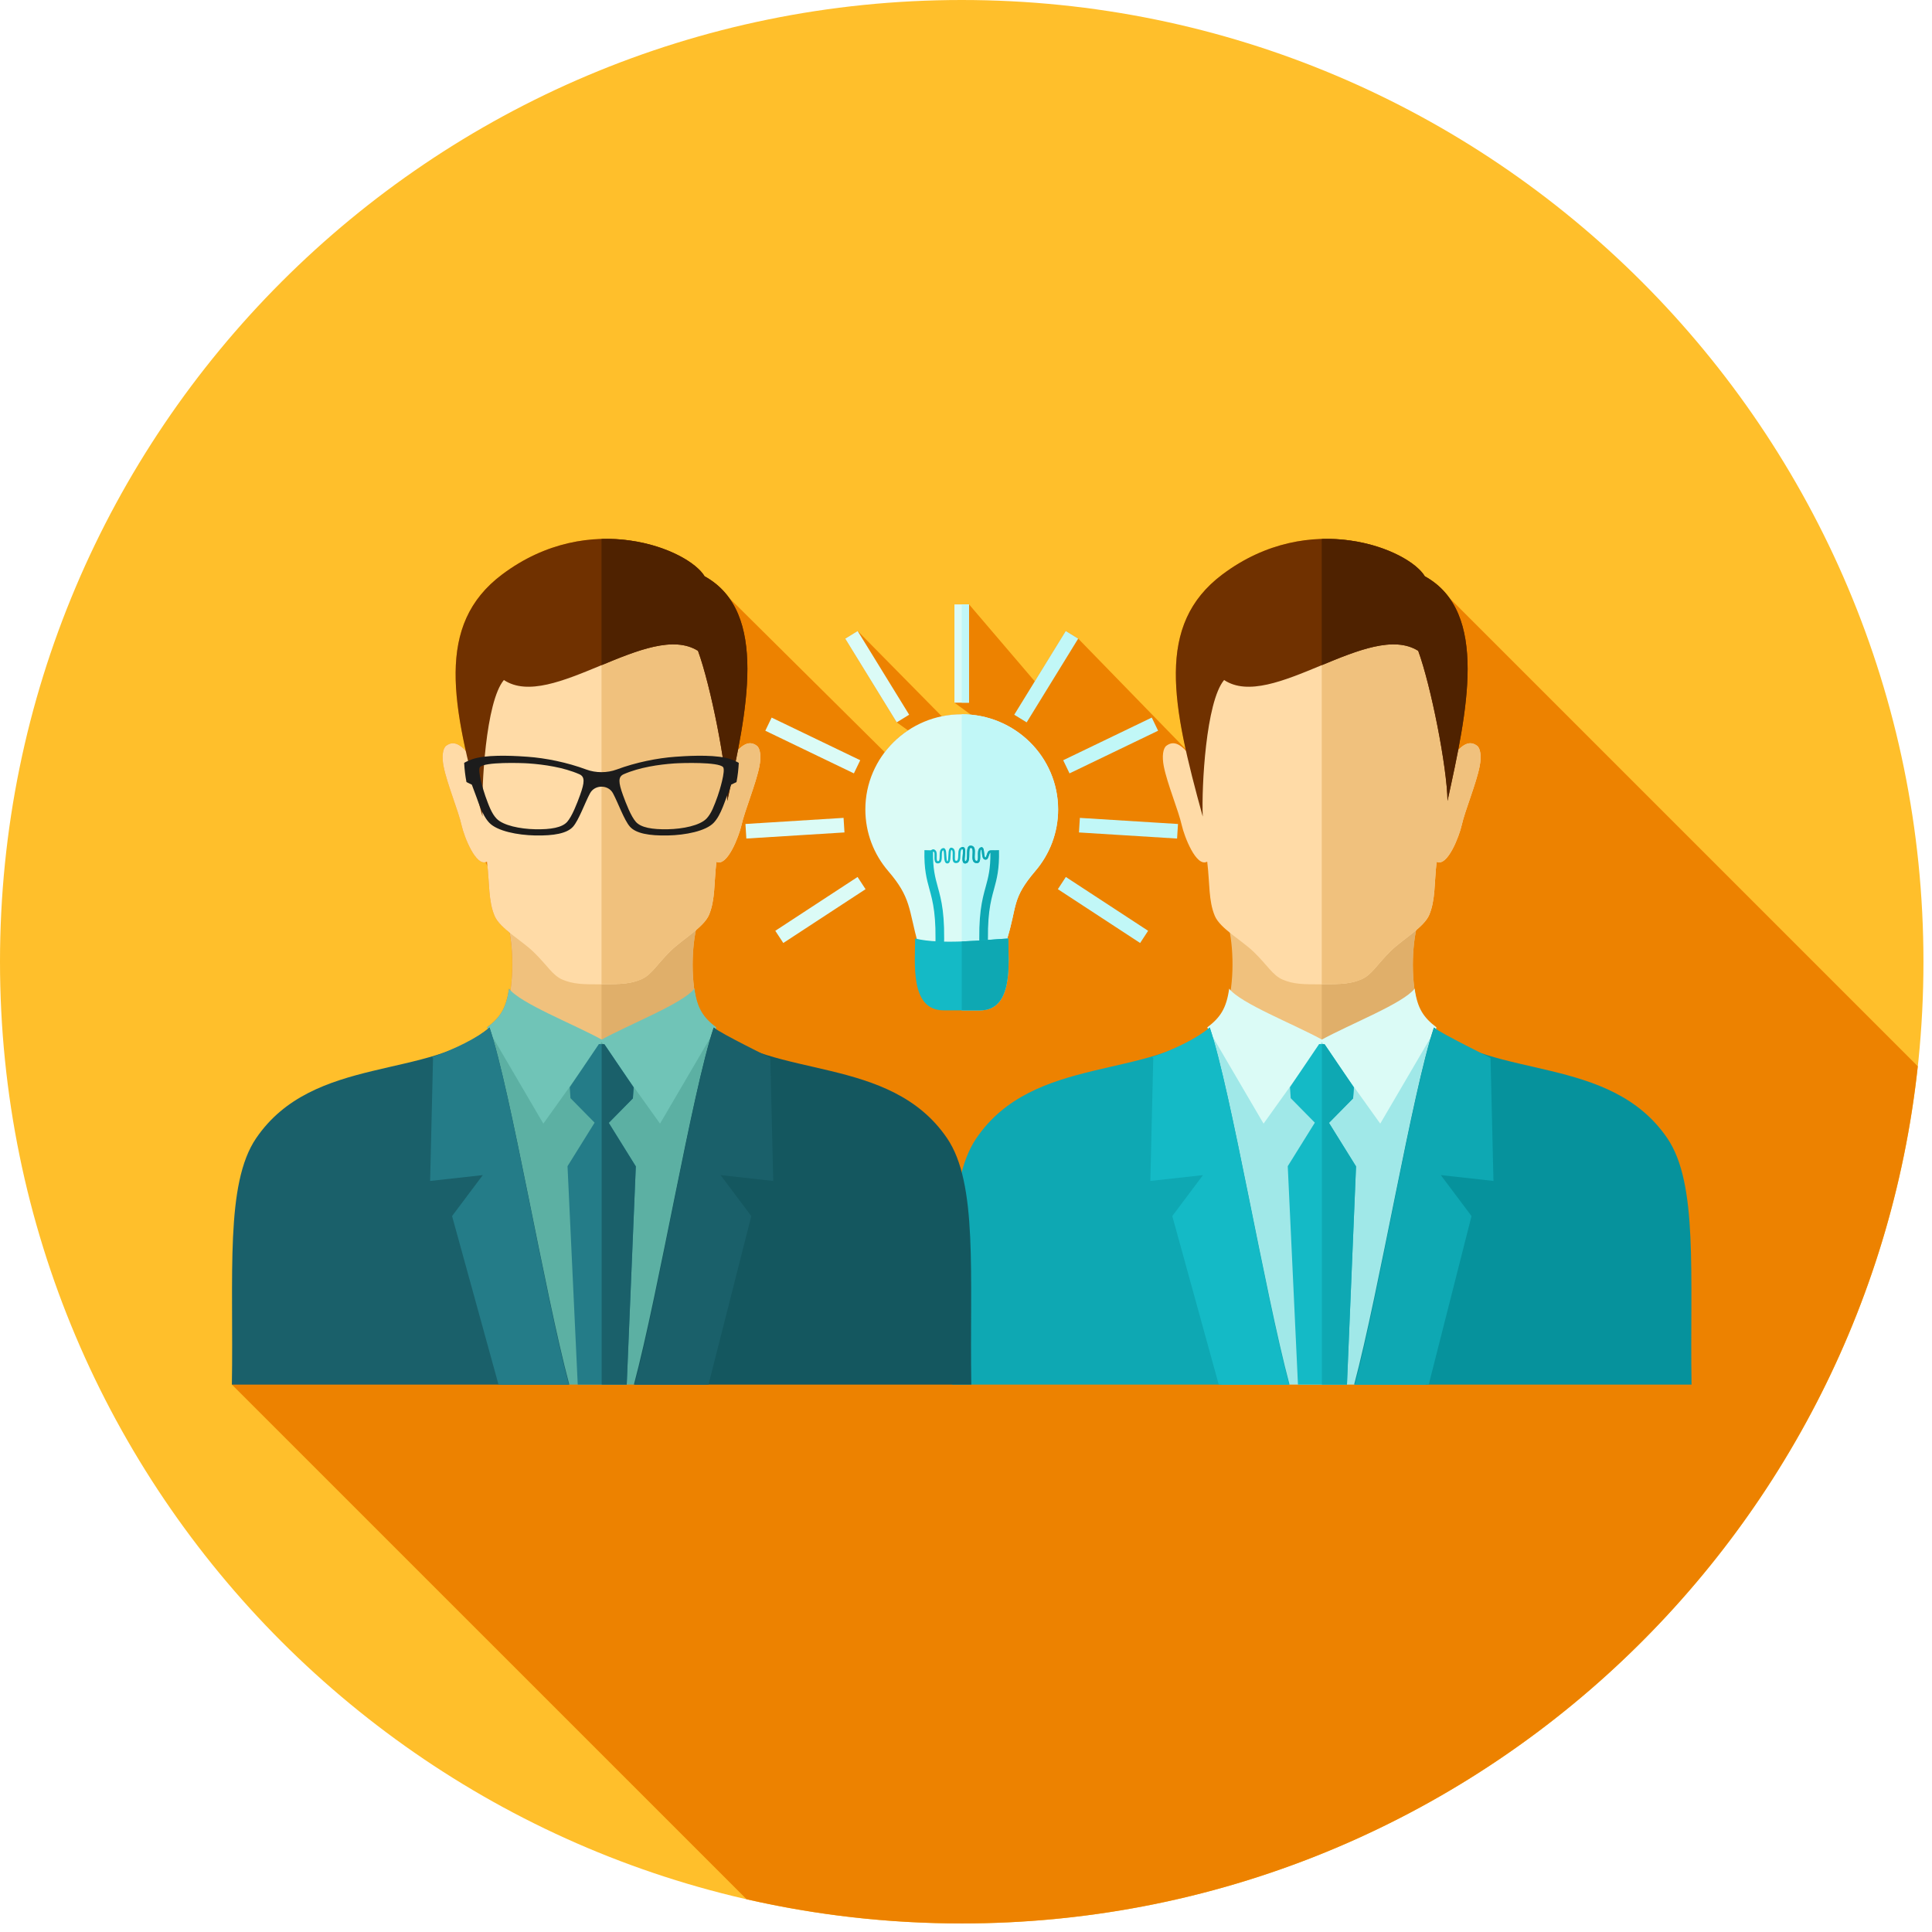<svg width="113" height="113" viewBox="0 0 113 113" fill="none" xmlns="http://www.w3.org/2000/svg">
<path d="M56.25 112.5C87.316 112.5 112.5 87.316 112.5 56.25C112.5 25.184 87.316 0 56.25 0C25.184 0 0 25.184 0 56.25C0 87.316 25.184 112.5 56.25 112.5Z" fill="#FFBF2B"/>
<path fill-rule="evenodd" clip-rule="evenodd" d="M56.784 41.8C56.608 41.783 56.539 41.775 56.249 41.775C55.959 41.775 55.459 41.817 55.082 41.895L50.163 36.906L49.436 37.353L52.449 42.25L53.108 42.719C52.585 43.066 52.125 43.497 51.746 43.993L42.642 34.964C42.278 34.461 41.808 34.035 41.21 33.705C40.274 32.13 34.503 29.741 29.365 33.603C26.266 35.932 26.228 39.345 27.241 43.913C26.787 43.427 26.438 43.364 26.097 43.618C25.899 43.766 25.829 44.233 25.945 44.822C26.148 45.85 26.797 47.382 27 48.282C27.132 48.864 27.771 50.583 28.393 50.431C28.431 50.512 28.473 50.591 28.514 50.668C28.632 51.834 28.581 52.735 28.927 53.565C29.068 53.903 29.411 54.232 29.809 54.554C29.989 55.545 30.019 56.813 29.857 57.925C29.824 57.891 29.794 57.857 29.769 57.824C29.605 58.979 29.254 59.508 28.485 60.092L28.536 60.178C16.309 69.902 14.569 61.86 13.563 80.981L43.667 111.084C47.713 112.008 51.924 112.499 56.251 112.499C85.25 112.499 109.12 90.554 112.168 62.365L84.768 34.965C84.404 34.462 83.935 34.036 83.336 33.706C82.4 32.131 76.629 29.742 71.491 33.604C68.416 35.915 68.355 39.293 69.344 43.807L63.065 37.354L62.338 36.907L60.525 39.854L56.678 35.349H55.825V41.099L56.784 41.8Z" fill="#ED8200"/>
<path fill-rule="evenodd" clip-rule="evenodd" d="M56.25 41.775C59.364 41.775 61.888 44.269 61.888 47.345C61.888 48.709 61.391 49.959 60.567 50.928C59.123 52.624 59.533 52.956 58.857 55.073C58.479 56.257 57.149 56.488 56.251 56.488C55.346 56.488 54.029 56.416 53.696 55.204C53.132 53.15 53.297 52.515 51.951 50.948C51.116 49.977 50.613 48.719 50.613 47.345C50.611 44.269 53.136 41.775 56.25 41.775ZM45.346 54.441L45.814 55.155L50.625 52.007L50.158 51.293L45.346 54.441ZM43.6 48.193L43.653 49.045L49.392 48.688L49.339 47.836L43.6 48.193ZM45.132 41.97L44.762 42.739L49.943 45.234L50.314 44.465L45.132 41.97ZM50.163 36.906L49.436 37.353L52.449 42.25L53.176 41.803L50.163 36.906ZM55.823 35.348H56.676V41.098H55.823V35.348Z" fill="#DBFBF6"/>
<path fill-rule="evenodd" clip-rule="evenodd" d="M56.25 41.775C59.364 41.775 61.888 44.269 61.888 47.345C61.888 48.71 61.391 49.959 60.568 50.927C59.165 52.575 59.512 52.935 58.912 54.896L58.975 54.893C58.975 56.309 59.29 59.093 57.319 59.093H56.251V55.065V49.682V49.544L56.25 41.775ZM62.335 36.906L59.322 41.803L60.049 42.25L63.062 37.353L62.335 36.906ZM67.366 41.97L67.736 42.739L62.555 45.234L62.185 44.465L67.366 41.97ZM68.899 48.194L68.846 49.046L63.107 48.689L63.16 47.837L68.899 48.194ZM67.152 54.441L62.34 51.293L61.873 52.007L66.685 55.155L67.152 54.441ZM56.25 35.348H56.676V41.098H56.25V35.348Z" fill="#C1F7F7"/>
<path fill-rule="evenodd" clip-rule="evenodd" d="M55.203 55.667C55.294 53.495 55.061 52.645 54.849 51.874C54.697 51.319 54.556 50.807 54.572 49.813C54.593 49.81 54.613 49.816 54.631 49.838C54.661 49.873 54.658 49.978 54.656 50.085C54.654 50.155 54.653 50.227 54.661 50.289C54.678 50.422 54.732 50.515 54.885 50.496C55.081 50.471 55.083 50.264 55.086 50.055C55.087 49.909 55.089 49.761 55.162 49.735C55.172 49.732 55.18 49.744 55.187 49.763C55.208 49.826 55.214 49.934 55.22 50.044C55.231 50.271 55.242 50.503 55.41 50.503C55.577 50.503 55.588 50.264 55.598 50.031C55.603 49.908 55.608 49.787 55.633 49.726C55.639 49.713 55.646 49.707 55.655 49.711C55.731 49.742 55.725 49.899 55.719 50.049C55.716 50.118 55.714 50.188 55.718 50.247C55.73 50.391 55.782 50.493 55.943 50.479C56.162 50.46 56.169 50.238 56.175 50.014C56.179 49.851 56.184 49.687 56.281 49.669C56.304 49.665 56.316 49.683 56.321 49.713C56.335 49.784 56.322 49.899 56.311 50.013C56.298 50.133 56.286 50.252 56.3 50.341C56.318 50.452 56.37 50.519 56.487 50.5C56.685 50.469 56.688 50.215 56.69 49.967C56.69 49.878 56.691 49.789 56.702 49.717C56.714 49.637 56.738 49.583 56.793 49.591C56.903 49.607 56.894 49.786 56.884 49.966C56.871 50.201 56.858 50.437 57.077 50.478C57.231 50.507 57.294 50.427 57.319 50.298C57.333 50.225 57.332 50.136 57.33 50.045C57.328 49.896 57.326 49.739 57.391 49.691C57.397 49.687 57.389 49.671 57.393 49.676C57.413 49.703 57.422 49.79 57.431 49.881C57.448 50.05 57.466 50.235 57.593 50.272C57.748 50.317 57.794 50.178 57.839 50.036C57.865 49.955 57.892 49.871 57.927 49.872H58.14V49.743H57.927C57.798 49.743 57.756 49.872 57.716 49.998C57.691 50.08 57.665 50.16 57.63 50.15C57.586 50.137 57.572 49.998 57.56 49.87C57.549 49.761 57.539 49.657 57.498 49.602C57.455 49.542 57.397 49.528 57.316 49.587C57.196 49.674 57.199 49.865 57.202 50.047C57.203 50.13 57.205 50.214 57.193 50.274C57.183 50.328 57.158 50.361 57.102 50.351C56.995 50.33 57.004 50.151 57.014 49.973C57.027 49.735 57.04 49.497 56.813 49.463C56.658 49.441 56.597 49.545 56.574 49.698C56.562 49.777 56.562 49.871 56.561 49.967C56.56 50.161 56.557 50.36 56.468 50.373C56.445 50.376 56.433 50.355 56.428 50.321C56.417 50.249 56.429 50.138 56.44 50.027C56.453 49.903 56.466 49.779 56.449 49.69C56.429 49.583 56.375 49.521 56.259 49.543C56.058 49.58 56.052 49.796 56.047 50.012C56.043 50.177 56.038 50.342 55.935 50.351C55.876 50.356 55.856 50.306 55.85 50.237C55.846 50.182 55.848 50.118 55.85 50.054C55.857 49.86 55.865 49.658 55.706 49.593C55.611 49.553 55.552 49.592 55.516 49.678C55.482 49.76 55.476 49.892 55.471 50.027C55.464 50.199 55.456 50.375 55.413 50.375C55.368 50.375 55.359 50.205 55.351 50.039C55.345 49.92 55.339 49.801 55.312 49.722C55.279 49.628 55.222 49.579 55.123 49.615C54.964 49.67 54.961 49.865 54.959 50.056C54.958 50.208 54.956 50.359 54.871 50.37C54.82 50.377 54.799 50.335 54.792 50.275C54.785 50.221 54.787 50.155 54.788 50.09C54.791 49.959 54.793 49.83 54.732 49.757C54.625 49.632 54.534 49.672 54.448 49.733L54.069 49.724C54.043 50.843 54.196 51.402 54.362 52.01C54.564 52.744 54.785 53.554 54.698 55.65L55.203 55.667Z" fill="#14BAC6"/>
<path fill-rule="evenodd" clip-rule="evenodd" d="M57.296 55.667C57.205 53.495 57.438 52.645 57.65 51.874C57.799 51.33 57.937 50.827 57.927 49.873C57.892 49.873 57.865 49.956 57.839 50.037C57.794 50.179 57.749 50.319 57.593 50.273C57.466 50.236 57.448 50.051 57.431 49.882C57.422 49.791 57.413 49.704 57.393 49.677C57.389 49.672 57.397 49.687 57.391 49.692C57.326 49.739 57.327 49.896 57.33 50.046C57.332 50.136 57.333 50.226 57.319 50.299C57.295 50.428 57.232 50.508 57.077 50.479C56.858 50.437 56.871 50.202 56.884 49.967C56.894 49.788 56.904 49.609 56.793 49.592C56.737 49.584 56.713 49.638 56.702 49.718C56.691 49.79 56.69 49.88 56.69 49.968C56.688 50.216 56.685 50.47 56.487 50.501C56.37 50.52 56.318 50.453 56.3 50.342C56.286 50.253 56.298 50.134 56.311 50.014C56.323 49.9 56.335 49.785 56.321 49.714C56.316 49.684 56.304 49.666 56.281 49.67C56.269 49.672 56.259 49.677 56.249 49.683V49.546L56.257 49.544C56.374 49.523 56.428 49.585 56.447 49.691C56.464 49.78 56.45 49.904 56.438 50.028C56.427 50.139 56.415 50.25 56.426 50.322C56.431 50.357 56.443 50.378 56.466 50.374C56.555 50.36 56.558 50.162 56.559 49.968C56.56 49.873 56.561 49.779 56.572 49.699C56.595 49.545 56.656 49.441 56.811 49.464C57.038 49.498 57.025 49.735 57.012 49.974C57.002 50.153 56.993 50.332 57.1 50.352C57.156 50.362 57.181 50.328 57.191 50.275C57.203 50.214 57.201 50.131 57.2 50.048C57.197 49.866 57.194 49.675 57.314 49.588C57.395 49.529 57.453 49.543 57.496 49.603C57.536 49.658 57.547 49.762 57.558 49.871C57.571 49.999 57.584 50.138 57.628 50.151C57.663 50.161 57.689 50.081 57.714 49.999C57.754 49.874 57.795 49.745 57.923 49.744V49.735L58.43 49.723C58.456 50.842 58.303 51.401 58.137 52.009C57.935 52.743 57.714 53.552 57.802 55.649L57.296 55.667Z" fill="#0EA8B3"/>
<path fill-rule="evenodd" clip-rule="evenodd" d="M58.974 54.893C58.974 56.309 59.289 59.093 57.318 59.093H55.182C53.211 59.093 53.525 56.309 53.525 54.893C55.083 55.274 57.657 54.96 58.974 54.893Z" fill="#14BAC6"/>
<path fill-rule="evenodd" clip-rule="evenodd" d="M58.974 54.893C58.974 56.309 59.289 59.093 57.318 59.093H56.251V55.065C57.284 55.027 58.295 54.927 58.974 54.893Z" fill="#0EA8B3"/>
<path fill-rule="evenodd" clip-rule="evenodd" d="M83.055 59.213C83.423 60.189 84.925 61.382 86.654 62.011C92.999 64.322 95.718 64.152 97.738 70.062C94.996 72.977 91.637 75.305 87.87 76.838H66.762C63.309 75.434 60.2 73.361 57.595 70.78C57.757 60.565 69.02 66.501 71.674 59.212C72.173 57.841 72.195 55.693 71.878 54.276L77.365 54.382L82.852 54.276C82.535 55.694 82.54 57.848 83.055 59.213Z" fill="#F0C17D"/>
<path fill-rule="evenodd" clip-rule="evenodd" d="M83.055 59.213C83.351 59.999 84.361 60.955 85.695 61.535C92.271 64.398 97.037 64.23 97.738 70.062C94.996 72.977 91.637 75.305 87.87 76.838H77.307V54.381L77.364 54.383L82.851 54.277C82.535 55.694 82.54 57.848 83.055 59.213Z" fill="#E0AF6A"/>
<path fill-rule="evenodd" clip-rule="evenodd" d="M70.756 60.219L77.347 60.925L84.021 60.176L83.404 80.982H71.441L70.756 60.219Z" fill="#A0E8E8"/>
<path fill-rule="evenodd" clip-rule="evenodd" d="M77.449 57.57C77.418 57.572 77.387 57.572 77.356 57.573C76.215 57.58 75.648 57.562 75.029 57.3C74.43 57.045 74.14 56.457 73.316 55.664C72.615 54.989 71.358 54.301 71.051 53.566C70.679 52.671 70.766 51.697 70.608 50.396C69.958 50.753 69.262 48.893 69.124 48.282C68.92 47.382 68.272 45.85 68.069 44.822C67.953 44.234 68.024 43.766 68.221 43.618C68.655 43.295 69.101 43.485 69.757 44.401C69.718 43.101 69.701 42.005 69.866 41.061C70.763 35.914 83.343 33.028 84.752 41.037C84.918 41.982 84.903 43.08 84.867 44.384C85.516 43.483 85.959 43.297 86.39 43.618C86.588 43.766 86.658 44.233 86.542 44.822C86.339 45.85 85.691 47.382 85.488 48.282C85.351 48.886 84.669 50.711 84.026 50.407C83.883 51.668 83.961 52.617 83.599 53.498C83.294 54.236 82.045 54.933 81.349 55.614C80.529 56.418 80.24 57.006 79.645 57.27C79.05 57.53 78.503 57.565 77.449 57.57Z" fill="#FFDBA7"/>
<path fill-rule="evenodd" clip-rule="evenodd" d="M77.449 57.57C77.418 57.572 77.387 57.572 77.356 57.573H77.307V36.099C80.679 35.802 84.061 37.107 84.752 41.038C84.918 41.983 84.903 43.081 84.867 44.385C85.516 43.484 85.959 43.298 86.39 43.619C86.588 43.767 86.658 44.234 86.542 44.823C86.339 45.851 85.691 47.383 85.488 48.283C85.351 48.887 84.669 50.712 84.026 50.408C83.883 51.669 83.961 52.618 83.599 53.499C83.294 54.237 82.045 54.934 81.349 55.615C80.529 56.419 80.24 57.007 79.645 57.271C79.05 57.53 78.503 57.565 77.449 57.57Z" fill="#F0C17D"/>
<path fill-rule="evenodd" clip-rule="evenodd" d="M82.74 57.825C82.904 58.98 83.255 59.509 84.023 60.093L80.728 65.72L77.241 60.842C78.975 59.886 82.064 58.696 82.74 57.825Z" fill="#DBFBF6"/>
<path fill-rule="evenodd" clip-rule="evenodd" d="M71.893 57.825C71.729 58.98 71.378 59.509 70.609 60.093L73.904 65.72L77.391 60.842C75.658 59.886 72.568 58.696 71.893 57.825Z" fill="#DBFBF6"/>
<path fill-rule="evenodd" clip-rule="evenodd" d="M70.757 60.1C67.33 63.158 60.447 61.667 57.107 66.571C55.289 69.238 55.79 74.551 55.688 80.983H75.423C73.966 75.545 72.012 63.82 70.757 60.1Z" fill="#0EA8B3"/>
<path fill-rule="evenodd" clip-rule="evenodd" d="M77.473 61.075L79.185 63.6L79.142 64.241L77.73 65.675L79.313 68.221L78.782 80.982H75.916L75.319 68.209L76.903 65.663L75.491 64.229L75.448 63.588L77.154 61.065L77.473 61.075Z" fill="#14BAC6"/>
<path fill-rule="evenodd" clip-rule="evenodd" d="M77.473 61.075L79.185 63.6L79.142 64.241L77.73 65.675L79.313 68.221L78.782 80.982H77.316V61.07L77.473 61.075Z" fill="#0EA8B3"/>
<path fill-rule="evenodd" clip-rule="evenodd" d="M70.757 60.1C70.033 60.712 68.745 61.349 67.384 61.832L67.453 61.883L67.282 69.072L70.363 68.73L68.566 71.126L71.282 80.982H75.394C73.948 75.554 72.015 63.83 70.757 60.1Z" fill="#14BAC6"/>
<path fill-rule="evenodd" clip-rule="evenodd" d="M71.596 39.773C70.53 41.049 70.273 46.031 70.347 47.759C68.544 41.217 67.575 36.545 71.489 33.603C76.627 29.741 82.398 32.13 83.334 33.705C87.109 35.79 85.797 41.659 84.663 46.842C84.636 44.848 83.688 40.081 82.949 38.066C80.074 36.259 74.366 41.623 71.596 39.773Z" fill="#703100"/>
<path fill-rule="evenodd" clip-rule="evenodd" d="M77.307 31.522C80.307 31.437 82.753 32.728 83.334 33.706C87.109 35.791 85.797 41.66 84.663 46.843C84.636 44.849 83.688 40.082 82.949 38.067C81.528 37.173 79.415 38.032 77.307 38.905V31.522Z" fill="#4F2200"/>
<path fill-rule="evenodd" clip-rule="evenodd" d="M83.867 60.1C87.294 63.158 94.176 61.667 97.517 66.571C99.335 69.238 98.834 74.551 98.936 80.983H79.201C80.657 75.545 82.612 63.82 83.867 60.1Z" fill="#06929C"/>
<path fill-rule="evenodd" clip-rule="evenodd" d="M83.875 60.1C84.314 60.471 87.203 61.866 87.18 61.883L87.351 69.072L84.27 68.73L86.067 71.126L83.565 80.982H79.247C80.685 75.582 82.608 63.858 83.875 60.1Z" fill="#0EA8B3"/>
<path fill-rule="evenodd" clip-rule="evenodd" d="M40.93 59.213C41.298 60.189 42.8 61.382 44.529 62.011C50.874 64.322 53.593 64.152 55.613 70.062C52.871 72.977 49.512 75.305 45.745 76.838H24.637C21.184 75.434 18.075 73.361 15.47 70.78C15.632 60.565 26.895 66.501 29.549 59.212C30.048 57.841 30.07 55.693 29.753 54.276L35.24 54.382L40.727 54.276C40.41 55.694 40.415 57.848 40.93 59.213Z" fill="#F0C17D"/>
<path fill-rule="evenodd" clip-rule="evenodd" d="M40.93 59.213C41.226 59.999 42.236 60.955 43.57 61.535C50.146 64.398 54.912 64.23 55.613 70.062C52.871 72.977 49.512 75.305 45.745 76.838H35.182V54.381L35.239 54.383L40.726 54.277C40.41 55.694 40.415 57.848 40.93 59.213Z" fill="#E0AF6A"/>
<path fill-rule="evenodd" clip-rule="evenodd" d="M28.631 60.219L35.222 60.925L41.896 60.176L41.279 80.982H29.316L28.631 60.219Z" fill="#5CB0A3"/>
<path fill-rule="evenodd" clip-rule="evenodd" d="M35.324 57.57C35.293 57.572 35.262 57.572 35.231 57.573C34.09 57.58 33.523 57.562 32.904 57.3C32.305 57.045 32.015 56.457 31.191 55.664C30.49 54.989 29.233 54.301 28.926 53.566C28.554 52.671 28.641 51.697 28.483 50.396C27.833 50.753 27.137 48.893 26.999 48.282C26.796 47.382 26.147 45.85 25.944 44.822C25.828 44.234 25.899 43.766 26.096 43.618C26.53 43.295 26.976 43.485 27.632 44.401C27.594 43.101 27.576 42.005 27.741 41.061C28.639 35.914 41.218 33.028 42.627 41.037C42.793 41.982 42.778 43.08 42.742 44.384C43.391 43.483 43.834 43.297 44.265 43.618C44.463 43.766 44.533 44.233 44.417 44.822C44.214 45.85 43.566 47.382 43.363 48.282C43.226 48.886 42.544 50.711 41.901 50.407C41.758 51.668 41.836 52.617 41.474 53.498C41.169 54.236 39.92 54.933 39.225 55.614C38.404 56.418 38.116 57.006 37.52 57.27C36.925 57.53 36.378 57.565 35.324 57.57Z" fill="#FFDBA7"/>
<path fill-rule="evenodd" clip-rule="evenodd" d="M35.324 57.57C35.293 57.572 35.262 57.572 35.231 57.573H35.182V36.099C38.554 35.802 41.936 37.107 42.627 41.038C42.793 41.983 42.778 43.081 42.742 44.385C43.391 43.484 43.834 43.298 44.265 43.619C44.463 43.767 44.533 44.234 44.417 44.823C44.214 45.851 43.566 47.383 43.363 48.283C43.226 48.887 42.544 50.712 41.901 50.408C41.758 51.669 41.836 52.618 41.474 53.499C41.169 54.237 39.92 54.934 39.225 55.615C38.404 56.419 38.116 57.007 37.52 57.271C36.925 57.53 36.378 57.565 35.324 57.57Z" fill="#F0C17D"/>
<path fill-rule="evenodd" clip-rule="evenodd" d="M40.615 57.825C40.779 58.98 41.13 59.509 41.898 60.093L38.604 65.72L35.117 60.842C36.85 59.886 39.939 58.696 40.615 57.825Z" fill="#70C4B7"/>
<path fill-rule="evenodd" clip-rule="evenodd" d="M29.768 57.825C29.604 58.98 29.253 59.509 28.484 60.093L31.779 65.72L35.266 60.842C33.533 59.886 30.443 58.696 29.768 57.825Z" fill="#70C4B7"/>
<path fill-rule="evenodd" clip-rule="evenodd" d="M28.632 60.1C25.205 63.158 18.322 61.667 14.982 66.571C13.164 69.238 13.665 74.551 13.563 80.983H33.298C31.841 75.545 29.887 63.82 28.632 60.1Z" fill="#1A606A"/>
<path fill-rule="evenodd" clip-rule="evenodd" d="M35.348 61.075L37.06 63.6L37.017 64.241L35.605 65.675L37.188 68.221L36.657 80.982H33.791L33.194 68.209L34.778 65.663L33.366 64.229L33.323 63.588L35.029 61.065L35.348 61.075Z" fill="#247C88"/>
<path fill-rule="evenodd" clip-rule="evenodd" d="M35.348 61.075L37.06 63.6L37.017 64.241L35.605 65.675L37.188 68.221L36.657 80.982H35.191V61.07L35.348 61.075Z" fill="#1A606A"/>
<path fill-rule="evenodd" clip-rule="evenodd" d="M28.632 60.1C27.908 60.712 26.62 61.349 25.259 61.832L25.328 61.883L25.157 69.072L28.238 68.73L26.441 71.126L29.157 80.982H33.269C31.823 75.554 29.89 63.83 28.632 60.1Z" fill="#247C88"/>
<path fill-rule="evenodd" clip-rule="evenodd" d="M29.471 39.773C28.405 41.049 28.148 46.031 28.222 47.759C26.419 41.217 25.45 36.545 29.364 33.603C34.502 29.741 40.273 32.13 41.209 33.705C44.984 35.79 43.672 41.659 42.538 46.842C42.511 44.848 41.563 40.081 40.824 38.066C37.949 36.259 32.241 41.623 29.471 39.773Z" fill="#703100"/>
<path fill-rule="evenodd" clip-rule="evenodd" d="M35.182 31.522C38.183 31.437 40.628 32.728 41.209 33.706C44.984 35.791 43.672 41.66 42.538 46.843C42.511 44.849 41.563 40.082 40.824 38.067C39.403 37.173 37.29 38.032 35.182 38.905V31.522Z" fill="#4F2200"/>
<path fill-rule="evenodd" clip-rule="evenodd" d="M41.742 60.1C45.169 63.158 52.051 61.667 55.392 66.571C57.209 69.238 56.709 74.551 56.811 80.983H37.076C38.532 75.545 40.487 63.82 41.742 60.1Z" fill="#14575F"/>
<path fill-rule="evenodd" clip-rule="evenodd" d="M41.75 60.1C42.189 60.471 45.078 61.866 45.055 61.883L45.226 69.072L42.145 68.73L43.942 71.126L41.44 80.982H37.122C38.56 75.582 40.483 63.858 41.75 60.1Z" fill="#1A606A"/>
<path fill-rule="evenodd" clip-rule="evenodd" d="M35.85 46.394C36.142 46.932 36.507 47.973 36.846 48.353C37.199 48.749 37.973 48.886 39.056 48.865C40.093 48.845 41.287 48.609 41.747 48.119C42.191 47.646 42.385 46.863 42.763 45.895L43.077 45.742C43.155 45.332 43.186 45.037 43.211 44.62C43.125 44.565 42.83 44.412 42.465 44.329C41.524 44.116 39.997 44.227 39.504 44.262C38.45 44.337 37.187 44.591 36.07 45.007C35.51 45.215 34.849 45.215 34.289 45.007C33.172 44.591 31.91 44.337 30.855 44.262C30.362 44.227 28.835 44.116 27.894 44.329C27.529 44.412 27.234 44.565 27.148 44.62C27.173 45.037 27.205 45.332 27.283 45.742L27.597 45.895C27.976 46.863 28.17 47.646 28.614 48.119C29.074 48.609 30.268 48.845 31.304 48.865C32.388 48.886 33.162 48.749 33.515 48.353C33.854 47.973 34.22 46.932 34.512 46.394C34.789 45.884 35.574 45.884 35.85 46.394ZM36.44 46.515C36.164 45.753 36.145 45.429 36.484 45.281C37.406 44.878 38.547 44.714 39.437 44.652C39.887 44.621 42.02 44.556 42.291 44.867C42.452 45.051 42.086 46.258 41.974 46.568C41.774 47.121 41.612 47.571 41.329 47.872C40.941 48.285 39.933 48.485 39.058 48.502C38.143 48.52 37.489 48.404 37.192 48.07C36.905 47.749 36.617 47 36.44 46.515ZM33.923 46.515C33.747 47.001 33.458 47.749 33.172 48.07C32.874 48.404 32.221 48.52 31.306 48.502C30.431 48.485 29.423 48.285 29.035 47.872C28.752 47.571 28.59 47.121 28.39 46.568C28.278 46.258 27.912 45.051 28.073 44.867C28.344 44.555 30.478 44.62 30.927 44.652C31.817 44.715 32.958 44.878 33.88 45.281C34.218 45.428 34.199 45.753 33.923 46.515Z" fill="#1C1C1C"/>
</svg>
